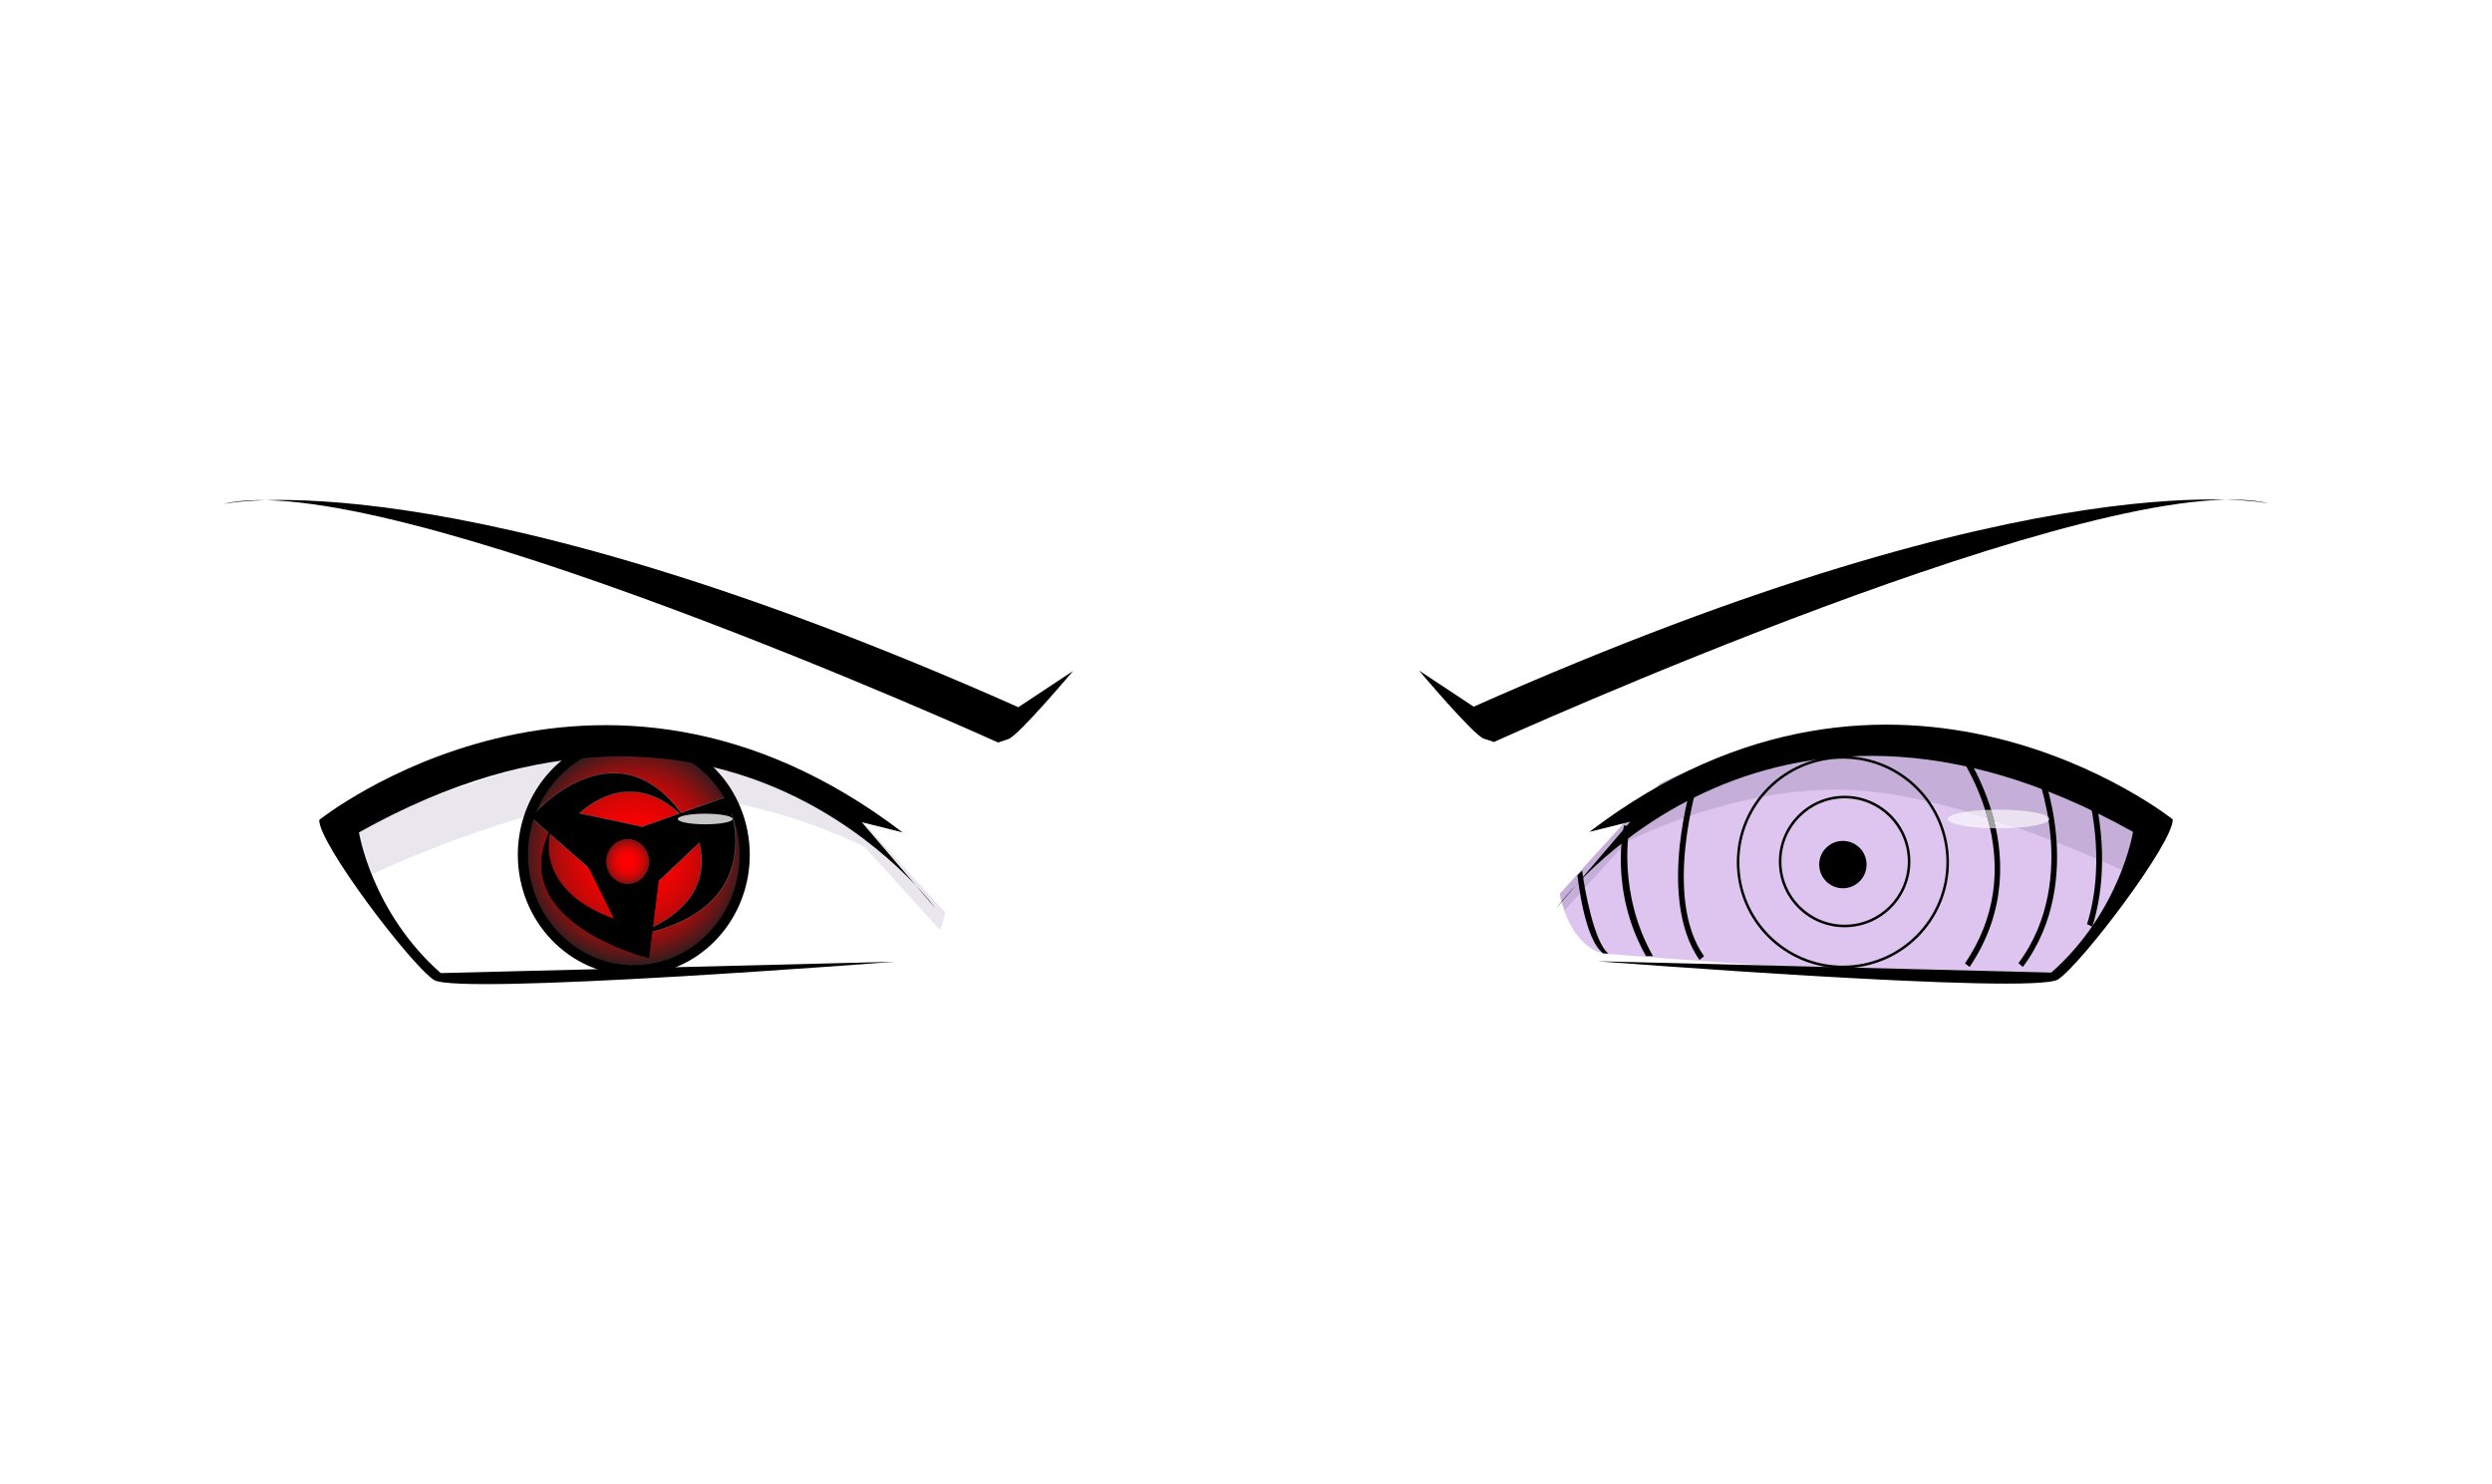 <?xml version="1.0" encoding="UTF-8"?>
<svg xmlns="http://www.w3.org/2000/svg" xmlns:xlink="http://www.w3.org/1999/xlink" width="4904" height="2920" viewBox="0 0 4904 2920">
<defs>
<clipPath id="clip-0">
<path clip-rule="nonzero" d="M 1029 1455 L 1466 1455 L 1466 1910 L 1029 1910 Z M 1029 1455 "/>
</clipPath>
<clipPath id="clip-1">
<path clip-rule="nonzero" d="M 1247.238 1909.73 C 1126.73 1909.73 1029.039 1808 1029.039 1682.5 C 1029.039 1557 1126.73 1455.27 1247.238 1455.27 C 1367.75 1455.27 1465.449 1557 1465.449 1682.5 C 1465.449 1808 1367.75 1909.73 1247.238 1909.73 M 1376.43 1658.68 C 1379.41 1671.422 1380.77 1683.328 1380.77 1694.469 C 1380.77 1723.93 1371.262 1747.988 1356.988 1767.559 C 1335.59 1796.91 1303.43 1816.109 1276.609 1827.961 C 1263.211 1833.891 1251.141 1837.98 1242.43 1840.578 C 1238.07 1841.891 1234.551 1842.82 1232.121 1843.43 C 1230.91 1843.73 1229.969 1843.949 1229.328 1844.102 C 1228.699 1844.238 1228.371 1844.309 1228.359 1844.309 L 1228.539 1845.301 C 1319.48 1831.891 1374.281 1802.109 1406.328 1766.781 C 1438.391 1731.441 1447.672 1690.602 1447.66 1655.23 C 1447.66 1606.691 1430.25 1568.398 1430.23 1568.359 L 1430.039 1567.941 L 1340.301 1599.879 C 1296.75 1541.398 1250.352 1521.551 1207.551 1521.551 C 1162.809 1521.559 1122.07 1543.191 1092.52 1564.801 C 1062.961 1586.41 1044.57 1608.012 1044.551 1608.031 L 1044.23 1608.41 L 1175.77 1723.301 L 1228.789 1664.621 L 1268.09 1760.73 L 1376.43 1658.68 M 1262.18 1627.68 L 1263 1626.77 L 1140.191 1600.578 C 1176.41 1569.148 1210.059 1558.328 1239.301 1558.32 C 1271.949 1558.32 1299.121 1571.84 1318.141 1585.371 C 1325.891 1590.891 1332.289 1596.398 1337.141 1601 L 1262.18 1627.68 "/>
</clipPath>
<clipPath id="clip-2">
<path clip-rule="nonzero" d="M 1247.238 1909.73 C 1126.73 1909.73 1029.039 1808 1029.039 1682.5 C 1029.039 1557 1126.73 1455.27 1247.238 1455.27 C 1367.75 1455.27 1465.449 1557 1465.449 1682.5 C 1465.449 1808 1367.75 1909.73 1247.238 1909.73 M 1376.43 1658.68 C 1379.41 1671.422 1380.77 1683.328 1380.77 1694.469 C 1380.77 1723.93 1371.262 1747.988 1356.988 1767.559 C 1335.59 1796.91 1303.43 1816.109 1276.609 1827.961 C 1263.211 1833.891 1251.141 1837.98 1242.43 1840.578 C 1238.07 1841.891 1234.551 1842.82 1232.121 1843.43 C 1230.91 1843.73 1229.969 1843.949 1229.328 1844.102 C 1228.699 1844.238 1228.371 1844.309 1228.359 1844.309 L 1228.539 1845.301 C 1319.48 1831.891 1374.281 1802.109 1406.328 1766.781 C 1438.391 1731.441 1447.672 1690.602 1447.66 1655.23 C 1447.66 1606.691 1430.25 1568.398 1430.23 1568.359 L 1430.039 1567.941 L 1340.301 1599.879 C 1296.75 1541.398 1250.352 1521.551 1207.551 1521.551 C 1162.809 1521.559 1122.07 1543.191 1092.52 1564.801 C 1062.961 1586.41 1044.57 1608.012 1044.551 1608.031 L 1044.23 1608.41 L 1175.77 1723.301 L 1228.789 1664.621 L 1268.09 1760.73 L 1376.43 1658.68 M 1262.18 1627.68 L 1263 1626.77 L 1140.191 1600.578 C 1176.41 1569.148 1210.059 1558.328 1239.301 1558.32 C 1271.949 1558.32 1299.121 1571.84 1318.141 1585.371 C 1325.891 1590.891 1332.289 1596.398 1337.141 1601 L 1262.18 1627.68 "/>
</clipPath>
<radialGradient id="radial-pattern-0" gradientUnits="userSpaceOnUse" cx="0" cy="0" fx="0" fy="0" r="222.765" gradientTransform="matrix(1, 0, 0, 1, 1247.24, 1682.5)">
<stop offset="0" stop-color="rgb(99.959%, 0.005%, 0.005%)" stop-opacity="1"/>
<stop offset="0.062" stop-color="rgb(99.747%, 0.035%, 0.035%)" stop-opacity="1"/>
<stop offset="0.121" stop-color="rgb(99.434%, 0.079%, 0.081%)" stop-opacity="1"/>
<stop offset="0.148" stop-color="rgb(99.135%, 0.121%, 0.125%)" stop-opacity="1"/>
<stop offset="0.172" stop-color="rgb(98.784%, 0.171%, 0.175%)" stop-opacity="1"/>
<stop offset="0.195" stop-color="rgb(98.479%, 0.214%, 0.22%)" stop-opacity="1"/>
<stop offset="0.207" stop-color="rgb(98.245%, 0.246%, 0.253%)" stop-opacity="1"/>
<stop offset="0.219" stop-color="rgb(97.992%, 0.282%, 0.29%)" stop-opacity="1"/>
<stop offset="0.23" stop-color="rgb(97.717%, 0.32%, 0.331%)" stop-opacity="1"/>
<stop offset="0.242" stop-color="rgb(97.421%, 0.362%, 0.374%)" stop-opacity="1"/>
<stop offset="0.254" stop-color="rgb(97.16%, 0.4%, 0.412%)" stop-opacity="1"/>
<stop offset="0.262" stop-color="rgb(96.939%, 0.43%, 0.444%)" stop-opacity="1"/>
<stop offset="0.27" stop-color="rgb(96.707%, 0.462%, 0.478%)" stop-opacity="1"/>
<stop offset="0.277" stop-color="rgb(96.466%, 0.496%, 0.513%)" stop-opacity="1"/>
<stop offset="0.285" stop-color="rgb(96.213%, 0.533%, 0.549%)" stop-opacity="1"/>
<stop offset="0.293" stop-color="rgb(95.95%, 0.569%, 0.587%)" stop-opacity="1"/>
<stop offset="0.301" stop-color="rgb(95.676%, 0.609%, 0.627%)" stop-opacity="1"/>
<stop offset="0.309" stop-color="rgb(95.392%, 0.648%, 0.67%)" stop-opacity="1"/>
<stop offset="0.316" stop-color="rgb(95.096%, 0.69%, 0.713%)" stop-opacity="1"/>
<stop offset="0.324" stop-color="rgb(94.789%, 0.732%, 0.757%)" stop-opacity="1"/>
<stop offset="0.332" stop-color="rgb(94.472%, 0.778%, 0.803%)" stop-opacity="1"/>
<stop offset="0.34" stop-color="rgb(94.142%, 0.824%, 0.851%)" stop-opacity="1"/>
<stop offset="0.348" stop-color="rgb(93.8%, 0.873%, 0.9%)" stop-opacity="1"/>
<stop offset="0.355" stop-color="rgb(93.448%, 0.922%, 0.952%)" stop-opacity="1"/>
<stop offset="0.363" stop-color="rgb(93.083%, 0.974%, 1.004%)" stop-opacity="1"/>
<stop offset="0.371" stop-color="rgb(92.706%, 1.027%, 1.059%)" stop-opacity="1"/>
<stop offset="0.379" stop-color="rgb(92.416%, 1.068%, 1.102%)" stop-opacity="1"/>
<stop offset="0.383" stop-color="rgb(92.22%, 1.096%, 1.131%)" stop-opacity="1"/>
<stop offset="0.387" stop-color="rgb(92.02%, 1.123%, 1.16%)" stop-opacity="1"/>
<stop offset="0.391" stop-color="rgb(91.815%, 1.152%, 1.189%)" stop-opacity="1"/>
<stop offset="0.395" stop-color="rgb(91.609%, 1.181%, 1.219%)" stop-opacity="1"/>
<stop offset="0.398" stop-color="rgb(91.399%, 1.21%, 1.25%)" stop-opacity="1"/>
<stop offset="0.402" stop-color="rgb(91.187%, 1.241%, 1.28%)" stop-opacity="1"/>
<stop offset="0.406" stop-color="rgb(90.97%, 1.271%, 1.312%)" stop-opacity="1"/>
<stop offset="0.41" stop-color="rgb(90.75%, 1.302%, 1.344%)" stop-opacity="1"/>
<stop offset="0.414" stop-color="rgb(90.529%, 1.334%, 1.376%)" stop-opacity="1"/>
<stop offset="0.418" stop-color="rgb(90.303%, 1.364%, 1.41%)" stop-opacity="1"/>
<stop offset="0.422" stop-color="rgb(90.074%, 1.398%, 1.443%)" stop-opacity="1"/>
<stop offset="0.426" stop-color="rgb(89.842%, 1.43%, 1.477%)" stop-opacity="1"/>
<stop offset="0.43" stop-color="rgb(89.606%, 1.463%, 1.511%)" stop-opacity="1"/>
<stop offset="0.434" stop-color="rgb(89.368%, 1.497%, 1.544%)" stop-opacity="1"/>
<stop offset="0.438" stop-color="rgb(89.127%, 1.53%, 1.581%)" stop-opacity="1"/>
<stop offset="0.441" stop-color="rgb(88.881%, 1.566%, 1.616%)" stop-opacity="1"/>
<stop offset="0.445" stop-color="rgb(88.634%, 1.601%, 1.653%)" stop-opacity="1"/>
<stop offset="0.449" stop-color="rgb(88.382%, 1.636%, 1.689%)" stop-opacity="1"/>
<stop offset="0.453" stop-color="rgb(88.126%, 1.672%, 1.726%)" stop-opacity="1"/>
<stop offset="0.457" stop-color="rgb(87.868%, 1.709%, 1.764%)" stop-opacity="1"/>
<stop offset="0.461" stop-color="rgb(87.605%, 1.746%, 1.801%)" stop-opacity="1"/>
<stop offset="0.465" stop-color="rgb(87.34%, 1.782%, 1.84%)" stop-opacity="1"/>
<stop offset="0.469" stop-color="rgb(87.071%, 1.82%, 1.88%)" stop-opacity="1"/>
<stop offset="0.473" stop-color="rgb(86.8%, 1.859%, 1.92%)" stop-opacity="1"/>
<stop offset="0.477" stop-color="rgb(86.525%, 1.898%, 1.959%)" stop-opacity="1"/>
<stop offset="0.48" stop-color="rgb(86.246%, 1.936%, 1.999%)" stop-opacity="1"/>
<stop offset="0.484" stop-color="rgb(85.963%, 1.976%, 2.04%)" stop-opacity="1"/>
<stop offset="0.488" stop-color="rgb(85.678%, 2.017%, 2.081%)" stop-opacity="1"/>
<stop offset="0.492" stop-color="rgb(85.388%, 2.057%, 2.124%)" stop-opacity="1"/>
<stop offset="0.496" stop-color="rgb(85.095%, 2.098%, 2.167%)" stop-opacity="1"/>
<stop offset="0.5" stop-color="rgb(84.799%, 2.141%, 2.209%)" stop-opacity="1"/>
<stop offset="0.504" stop-color="rgb(84.5%, 2.184%, 2.254%)" stop-opacity="1"/>
<stop offset="0.508" stop-color="rgb(84.196%, 2.226%, 2.296%)" stop-opacity="1"/>
<stop offset="0.512" stop-color="rgb(83.89%, 2.269%, 2.342%)" stop-opacity="1"/>
<stop offset="0.516" stop-color="rgb(83.58%, 2.312%, 2.388%)" stop-opacity="1"/>
<stop offset="0.52" stop-color="rgb(83.266%, 2.356%, 2.434%)" stop-opacity="1"/>
<stop offset="0.523" stop-color="rgb(82.948%, 2.402%, 2.48%)" stop-opacity="1"/>
<stop offset="0.527" stop-color="rgb(82.628%, 2.448%, 2.525%)" stop-opacity="1"/>
<stop offset="0.531" stop-color="rgb(82.303%, 2.493%, 2.573%)" stop-opacity="1"/>
<stop offset="0.535" stop-color="rgb(81.973%, 2.539%, 2.62%)" stop-opacity="1"/>
<stop offset="0.539" stop-color="rgb(81.642%, 2.585%, 2.669%)" stop-opacity="1"/>
<stop offset="0.543" stop-color="rgb(81.306%, 2.632%, 2.718%)" stop-opacity="1"/>
<stop offset="0.547" stop-color="rgb(80.966%, 2.681%, 2.766%)" stop-opacity="1"/>
<stop offset="0.551" stop-color="rgb(80.624%, 2.73%, 2.817%)" stop-opacity="1"/>
<stop offset="0.555" stop-color="rgb(80.276%, 2.779%, 2.867%)" stop-opacity="1"/>
<stop offset="0.559" stop-color="rgb(79.926%, 2.827%, 2.919%)" stop-opacity="1"/>
<stop offset="0.562" stop-color="rgb(79.572%, 2.876%, 2.971%)" stop-opacity="1"/>
<stop offset="0.566" stop-color="rgb(79.214%, 2.928%, 3.023%)" stop-opacity="1"/>
<stop offset="0.57" stop-color="rgb(78.853%, 2.979%, 3.075%)" stop-opacity="1"/>
<stop offset="0.574" stop-color="rgb(78.487%, 3.03%, 3.128%)" stop-opacity="1"/>
<stop offset="0.578" stop-color="rgb(78.117%, 3.082%, 3.181%)" stop-opacity="1"/>
<stop offset="0.582" stop-color="rgb(77.745%, 3.134%, 3.236%)" stop-opacity="1"/>
<stop offset="0.586" stop-color="rgb(77.368%, 3.188%, 3.291%)" stop-opacity="1"/>
<stop offset="0.59" stop-color="rgb(76.987%, 3.241%, 3.346%)" stop-opacity="1"/>
<stop offset="0.594" stop-color="rgb(76.602%, 3.296%, 3.401%)" stop-opacity="1"/>
<stop offset="0.598" stop-color="rgb(76.215%, 3.351%, 3.458%)" stop-opacity="1"/>
<stop offset="0.602" stop-color="rgb(75.821%, 3.406%, 3.516%)" stop-opacity="1"/>
<stop offset="0.605" stop-color="rgb(75.426%, 3.461%, 3.574%)" stop-opacity="1"/>
<stop offset="0.609" stop-color="rgb(75.026%, 3.517%, 3.632%)" stop-opacity="1"/>
<stop offset="0.613" stop-color="rgb(74.622%, 3.575%, 3.69%)" stop-opacity="1"/>
<stop offset="0.617" stop-color="rgb(74.214%, 3.633%, 3.749%)" stop-opacity="1"/>
<stop offset="0.621" stop-color="rgb(73.802%, 3.691%, 3.809%)" stop-opacity="1"/>
<stop offset="0.625" stop-color="rgb(73.386%, 3.749%, 3.87%)" stop-opacity="1"/>
<stop offset="0.629" stop-color="rgb(72.966%, 3.807%, 3.931%)" stop-opacity="1"/>
<stop offset="0.633" stop-color="rgb(72.542%, 3.868%, 3.992%)" stop-opacity="1"/>
<stop offset="0.637" stop-color="rgb(72.115%, 3.928%, 4.054%)" stop-opacity="1"/>
<stop offset="0.641" stop-color="rgb(71.684%, 3.989%, 4.117%)" stop-opacity="1"/>
<stop offset="0.645" stop-color="rgb(71.248%, 4.05%, 4.181%)" stop-opacity="1"/>
<stop offset="0.648" stop-color="rgb(70.808%, 4.112%, 4.245%)" stop-opacity="1"/>
<stop offset="0.652" stop-color="rgb(70.364%, 4.175%, 4.309%)" stop-opacity="1"/>
<stop offset="0.656" stop-color="rgb(69.917%, 4.237%, 4.375%)" stop-opacity="1"/>
<stop offset="0.66" stop-color="rgb(69.466%, 4.301%, 4.44%)" stop-opacity="1"/>
<stop offset="0.664" stop-color="rgb(69.009%, 4.366%, 4.506%)" stop-opacity="1"/>
<stop offset="0.668" stop-color="rgb(68.549%, 4.43%, 4.573%)" stop-opacity="1"/>
<stop offset="0.672" stop-color="rgb(68.085%, 4.495%, 4.64%)" stop-opacity="1"/>
<stop offset="0.676" stop-color="rgb(67.618%, 4.562%, 4.709%)" stop-opacity="1"/>
<stop offset="0.68" stop-color="rgb(67.145%, 4.628%, 4.778%)" stop-opacity="1"/>
<stop offset="0.684" stop-color="rgb(66.669%, 4.695%, 4.848%)" stop-opacity="1"/>
<stop offset="0.688" stop-color="rgb(66.188%, 4.764%, 4.918%)" stop-opacity="1"/>
<stop offset="0.691" stop-color="rgb(65.703%, 4.831%, 4.988%)" stop-opacity="1"/>
<stop offset="0.695" stop-color="rgb(65.215%, 4.9%, 5.058%)" stop-opacity="1"/>
<stop offset="0.699" stop-color="rgb(64.722%, 4.97%, 5.13%)" stop-opacity="1"/>
<stop offset="0.703" stop-color="rgb(64.224%, 5.04%, 5.202%)" stop-opacity="1"/>
<stop offset="0.707" stop-color="rgb(63.724%, 5.11%, 5.275%)" stop-opacity="1"/>
<stop offset="0.711" stop-color="rgb(63.217%, 5.182%, 5.348%)" stop-opacity="1"/>
<stop offset="0.715" stop-color="rgb(62.708%, 5.254%, 5.423%)" stop-opacity="1"/>
<stop offset="0.719" stop-color="rgb(62.193%, 5.327%, 5.498%)" stop-opacity="1"/>
<stop offset="0.723" stop-color="rgb(61.675%, 5.4%, 5.574%)" stop-opacity="1"/>
<stop offset="0.727" stop-color="rgb(61.153%, 5.473%, 5.65%)" stop-opacity="1"/>
<stop offset="0.73" stop-color="rgb(60.626%, 5.547%, 5.727%)" stop-opacity="1"/>
<stop offset="0.734" stop-color="rgb(60.095%, 5.621%, 5.803%)" stop-opacity="1"/>
<stop offset="0.738" stop-color="rgb(59.56%, 5.698%, 5.881%)" stop-opacity="1"/>
<stop offset="0.742" stop-color="rgb(59.019%, 5.774%, 5.96%)" stop-opacity="1"/>
<stop offset="0.746" stop-color="rgb(58.476%, 5.85%, 6.039%)" stop-opacity="1"/>
<stop offset="0.75" stop-color="rgb(57.927%, 5.927%, 6.119%)" stop-opacity="1"/>
<stop offset="0.754" stop-color="rgb(57.375%, 6.004%, 6.198%)" stop-opacity="1"/>
<stop offset="0.758" stop-color="rgb(56.818%, 6.084%, 6.279%)" stop-opacity="1"/>
<stop offset="0.762" stop-color="rgb(56.256%, 6.163%, 6.361%)" stop-opacity="1"/>
<stop offset="0.766" stop-color="rgb(55.69%, 6.242%, 6.444%)" stop-opacity="1"/>
<stop offset="0.77" stop-color="rgb(55.119%, 6.323%, 6.526%)" stop-opacity="1"/>
<stop offset="0.773" stop-color="rgb(54.546%, 6.404%, 6.61%)" stop-opacity="1"/>
<stop offset="0.777" stop-color="rgb(53.966%, 6.485%, 6.694%)" stop-opacity="1"/>
<stop offset="0.781" stop-color="rgb(53.383%, 6.567%, 6.779%)" stop-opacity="1"/>
<stop offset="0.785" stop-color="rgb(52.794%, 6.65%, 6.865%)" stop-opacity="1"/>
<stop offset="0.789" stop-color="rgb(52.202%, 6.734%, 6.95%)" stop-opacity="1"/>
<stop offset="0.793" stop-color="rgb(51.605%, 6.818%, 7.037%)" stop-opacity="1"/>
<stop offset="0.797" stop-color="rgb(51.004%, 6.903%, 7.126%)" stop-opacity="1"/>
<stop offset="0.801" stop-color="rgb(50.398%, 6.989%, 7.214%)" stop-opacity="1"/>
<stop offset="0.805" stop-color="rgb(49.788%, 7.074%, 7.303%)" stop-opacity="1"/>
<stop offset="0.809" stop-color="rgb(49.173%, 7.161%, 7.391%)" stop-opacity="1"/>
<stop offset="0.812" stop-color="rgb(48.553%, 7.248%, 7.481%)" stop-opacity="1"/>
<stop offset="0.816" stop-color="rgb(47.929%, 7.336%, 7.573%)" stop-opacity="1"/>
<stop offset="0.82" stop-color="rgb(47.301%, 7.425%, 7.664%)" stop-opacity="1"/>
<stop offset="0.824" stop-color="rgb(46.669%, 7.513%, 7.756%)" stop-opacity="1"/>
<stop offset="0.828" stop-color="rgb(46.031%, 7.603%, 7.848%)" stop-opacity="1"/>
<stop offset="0.832" stop-color="rgb(45.389%, 7.693%, 7.942%)" stop-opacity="1"/>
<stop offset="0.836" stop-color="rgb(44.742%, 7.785%, 8.037%)" stop-opacity="1"/>
<stop offset="0.84" stop-color="rgb(44.092%, 7.877%, 8.131%)" stop-opacity="1"/>
<stop offset="0.844" stop-color="rgb(43.436%, 7.97%, 8.226%)" stop-opacity="1"/>
<stop offset="0.848" stop-color="rgb(42.775%, 8.063%, 8.322%)" stop-opacity="1"/>
<stop offset="0.852" stop-color="rgb(42.11%, 8.156%, 8.42%)" stop-opacity="1"/>
<stop offset="0.855" stop-color="rgb(41.44%, 8.25%, 8.517%)" stop-opacity="1"/>
<stop offset="0.859" stop-color="rgb(40.765%, 8.345%, 8.615%)" stop-opacity="1"/>
<stop offset="0.863" stop-color="rgb(40.086%, 8.441%, 8.713%)" stop-opacity="1"/>
<stop offset="0.867" stop-color="rgb(39.403%, 8.537%, 8.813%)" stop-opacity="1"/>
<stop offset="0.871" stop-color="rgb(38.715%, 8.635%, 8.913%)" stop-opacity="1"/>
<stop offset="0.875" stop-color="rgb(38.022%, 8.733%, 9.013%)" stop-opacity="1"/>
<stop offset="0.879" stop-color="rgb(37.323%, 8.83%, 9.116%)" stop-opacity="1"/>
<stop offset="0.883" stop-color="rgb(36.621%, 8.929%, 9.218%)" stop-opacity="1"/>
<stop offset="0.887" stop-color="rgb(35.913%, 9.029%, 9.32%)" stop-opacity="1"/>
<stop offset="0.891" stop-color="rgb(35.202%, 9.129%, 9.424%)" stop-opacity="1"/>
<stop offset="0.895" stop-color="rgb(34.485%, 9.23%, 9.528%)" stop-opacity="1"/>
<stop offset="0.898" stop-color="rgb(33.763%, 9.332%, 9.633%)" stop-opacity="1"/>
<stop offset="0.902" stop-color="rgb(33.037%, 9.435%, 9.738%)" stop-opacity="1"/>
<stop offset="0.906" stop-color="rgb(32.306%, 9.538%, 9.845%)" stop-opacity="1"/>
<stop offset="0.91" stop-color="rgb(31.57%, 9.642%, 9.952%)" stop-opacity="1"/>
<stop offset="0.914" stop-color="rgb(30.829%, 9.746%, 10.06%)" stop-opacity="1"/>
<stop offset="0.918" stop-color="rgb(30.084%, 9.85%, 10.168%)" stop-opacity="1"/>
<stop offset="0.922" stop-color="rgb(29.333%, 9.956%, 10.278%)" stop-opacity="1"/>
<stop offset="0.926" stop-color="rgb(28.578%, 10.063%, 10.388%)" stop-opacity="1"/>
<stop offset="0.93" stop-color="rgb(27.818%, 10.17%, 10.498%)" stop-opacity="1"/>
<stop offset="0.934" stop-color="rgb(27.054%, 10.277%, 10.609%)" stop-opacity="1"/>
<stop offset="0.938" stop-color="rgb(26.285%, 10.385%, 10.721%)" stop-opacity="1"/>
<stop offset="0.941" stop-color="rgb(25.51%, 10.495%, 10.834%)" stop-opacity="1"/>
<stop offset="0.945" stop-color="rgb(24.73%, 10.605%, 10.947%)" stop-opacity="1"/>
<stop offset="0.949" stop-color="rgb(23.946%, 10.715%, 11.061%)" stop-opacity="1"/>
<stop offset="0.953" stop-color="rgb(23.157%, 10.826%, 11.176%)" stop-opacity="1"/>
<stop offset="0.957" stop-color="rgb(22.363%, 10.939%, 11.292%)" stop-opacity="1"/>
<stop offset="0.961" stop-color="rgb(21.564%, 11.052%, 11.407%)" stop-opacity="1"/>
<stop offset="0.965" stop-color="rgb(20.76%, 11.165%, 11.525%)" stop-opacity="1"/>
<stop offset="0.969" stop-color="rgb(19.951%, 11.278%, 11.642%)" stop-opacity="1"/>
<stop offset="0.973" stop-color="rgb(19.136%, 11.394%, 11.761%)" stop-opacity="1"/>
<stop offset="0.977" stop-color="rgb(18.317%, 11.508%, 11.88%)" stop-opacity="1"/>
<stop offset="0.98" stop-color="rgb(17.493%, 11.624%, 12%)" stop-opacity="1"/>
<stop offset="0.984" stop-color="rgb(16.664%, 11.742%, 12.12%)" stop-opacity="1"/>
<stop offset="0.988" stop-color="rgb(15.831%, 11.859%, 12.242%)" stop-opacity="1"/>
<stop offset="0.992" stop-color="rgb(14.992%, 11.977%, 12.364%)" stop-opacity="1"/>
<stop offset="0.996" stop-color="rgb(14.148%, 12.096%, 12.486%)" stop-opacity="1"/>
<stop offset="1" stop-color="rgb(13.725%, 12.157%, 12.549%)" stop-opacity="1"/>
</radialGradient>
<clipPath id="clip-3">
<path clip-rule="nonzero" d="M 1182 1641 L 1288 1641 L 1288 1750 L 1182 1750 Z M 1182 1641 "/>
</clipPath>
<clipPath id="clip-4">
<path clip-rule="nonzero" d="M 1287.602 1695.641 C 1287.602 1725.641 1264.172 1749.949 1235.281 1749.949 C 1206.379 1749.949 1182.961 1725.641 1182.961 1695.641 C 1182.961 1665.648 1206.379 1641.328 1235.281 1641.328 C 1264.172 1641.328 1287.602 1665.648 1287.602 1695.641 Z M 1287.602 1695.641 "/>
</clipPath>
<clipPath id="clip-5">
<path clip-rule="nonzero" d="M 1287.602 1695.641 C 1287.602 1725.641 1264.172 1749.949 1235.281 1749.949 C 1206.379 1749.949 1182.961 1725.641 1182.961 1695.641 C 1182.961 1665.648 1206.379 1641.328 1235.281 1641.328 C 1264.172 1641.328 1287.602 1665.648 1287.602 1695.641 "/>
</clipPath>
<radialGradient id="radial-pattern-1" gradientUnits="userSpaceOnUse" cx="0" cy="0" fx="0" fy="0" r="53.324" gradientTransform="matrix(1, 0, 0, 1, 1235.28, 1695.64)">
<stop offset="0" stop-color="rgb(99.959%, 0.005%, 0.005%)" stop-opacity="1"/>
<stop offset="0.062" stop-color="rgb(99.747%, 0.035%, 0.035%)" stop-opacity="1"/>
<stop offset="0.121" stop-color="rgb(99.434%, 0.079%, 0.081%)" stop-opacity="1"/>
<stop offset="0.148" stop-color="rgb(99.135%, 0.121%, 0.125%)" stop-opacity="1"/>
<stop offset="0.172" stop-color="rgb(98.784%, 0.171%, 0.175%)" stop-opacity="1"/>
<stop offset="0.195" stop-color="rgb(98.479%, 0.214%, 0.22%)" stop-opacity="1"/>
<stop offset="0.207" stop-color="rgb(98.245%, 0.246%, 0.253%)" stop-opacity="1"/>
<stop offset="0.219" stop-color="rgb(97.992%, 0.282%, 0.29%)" stop-opacity="1"/>
<stop offset="0.23" stop-color="rgb(97.717%, 0.32%, 0.331%)" stop-opacity="1"/>
<stop offset="0.242" stop-color="rgb(97.421%, 0.362%, 0.374%)" stop-opacity="1"/>
<stop offset="0.254" stop-color="rgb(97.16%, 0.4%, 0.412%)" stop-opacity="1"/>
<stop offset="0.262" stop-color="rgb(96.939%, 0.43%, 0.444%)" stop-opacity="1"/>
<stop offset="0.27" stop-color="rgb(96.707%, 0.462%, 0.478%)" stop-opacity="1"/>
<stop offset="0.277" stop-color="rgb(96.466%, 0.496%, 0.513%)" stop-opacity="1"/>
<stop offset="0.285" stop-color="rgb(96.213%, 0.533%, 0.549%)" stop-opacity="1"/>
<stop offset="0.293" stop-color="rgb(95.95%, 0.569%, 0.587%)" stop-opacity="1"/>
<stop offset="0.301" stop-color="rgb(95.676%, 0.609%, 0.627%)" stop-opacity="1"/>
<stop offset="0.309" stop-color="rgb(95.392%, 0.648%, 0.67%)" stop-opacity="1"/>
<stop offset="0.316" stop-color="rgb(95.096%, 0.69%, 0.713%)" stop-opacity="1"/>
<stop offset="0.324" stop-color="rgb(94.789%, 0.732%, 0.757%)" stop-opacity="1"/>
<stop offset="0.332" stop-color="rgb(94.472%, 0.778%, 0.803%)" stop-opacity="1"/>
<stop offset="0.34" stop-color="rgb(94.142%, 0.824%, 0.851%)" stop-opacity="1"/>
<stop offset="0.348" stop-color="rgb(93.8%, 0.873%, 0.9%)" stop-opacity="1"/>
<stop offset="0.355" stop-color="rgb(93.448%, 0.922%, 0.952%)" stop-opacity="1"/>
<stop offset="0.363" stop-color="rgb(93.083%, 0.974%, 1.004%)" stop-opacity="1"/>
<stop offset="0.371" stop-color="rgb(92.706%, 1.027%, 1.059%)" stop-opacity="1"/>
<stop offset="0.379" stop-color="rgb(92.416%, 1.068%, 1.102%)" stop-opacity="1"/>
<stop offset="0.383" stop-color="rgb(92.22%, 1.096%, 1.131%)" stop-opacity="1"/>
<stop offset="0.387" stop-color="rgb(92.02%, 1.123%, 1.16%)" stop-opacity="1"/>
<stop offset="0.391" stop-color="rgb(91.815%, 1.152%, 1.189%)" stop-opacity="1"/>
<stop offset="0.395" stop-color="rgb(91.609%, 1.181%, 1.219%)" stop-opacity="1"/>
<stop offset="0.398" stop-color="rgb(91.399%, 1.21%, 1.25%)" stop-opacity="1"/>
<stop offset="0.402" stop-color="rgb(91.187%, 1.241%, 1.28%)" stop-opacity="1"/>
<stop offset="0.406" stop-color="rgb(90.97%, 1.271%, 1.312%)" stop-opacity="1"/>
<stop offset="0.41" stop-color="rgb(90.75%, 1.302%, 1.344%)" stop-opacity="1"/>
<stop offset="0.414" stop-color="rgb(90.529%, 1.334%, 1.376%)" stop-opacity="1"/>
<stop offset="0.418" stop-color="rgb(90.303%, 1.364%, 1.41%)" stop-opacity="1"/>
<stop offset="0.422" stop-color="rgb(90.074%, 1.398%, 1.443%)" stop-opacity="1"/>
<stop offset="0.426" stop-color="rgb(89.842%, 1.43%, 1.477%)" stop-opacity="1"/>
<stop offset="0.43" stop-color="rgb(89.606%, 1.463%, 1.511%)" stop-opacity="1"/>
<stop offset="0.434" stop-color="rgb(89.368%, 1.497%, 1.544%)" stop-opacity="1"/>
<stop offset="0.438" stop-color="rgb(89.127%, 1.53%, 1.581%)" stop-opacity="1"/>
<stop offset="0.441" stop-color="rgb(88.881%, 1.566%, 1.616%)" stop-opacity="1"/>
<stop offset="0.445" stop-color="rgb(88.634%, 1.601%, 1.653%)" stop-opacity="1"/>
<stop offset="0.449" stop-color="rgb(88.382%, 1.636%, 1.689%)" stop-opacity="1"/>
<stop offset="0.453" stop-color="rgb(88.126%, 1.672%, 1.726%)" stop-opacity="1"/>
<stop offset="0.457" stop-color="rgb(87.868%, 1.709%, 1.764%)" stop-opacity="1"/>
<stop offset="0.461" stop-color="rgb(87.605%, 1.746%, 1.801%)" stop-opacity="1"/>
<stop offset="0.465" stop-color="rgb(87.34%, 1.782%, 1.84%)" stop-opacity="1"/>
<stop offset="0.469" stop-color="rgb(87.071%, 1.82%, 1.88%)" stop-opacity="1"/>
<stop offset="0.473" stop-color="rgb(86.8%, 1.859%, 1.92%)" stop-opacity="1"/>
<stop offset="0.477" stop-color="rgb(86.525%, 1.898%, 1.959%)" stop-opacity="1"/>
<stop offset="0.48" stop-color="rgb(86.246%, 1.936%, 1.999%)" stop-opacity="1"/>
<stop offset="0.484" stop-color="rgb(85.963%, 1.976%, 2.04%)" stop-opacity="1"/>
<stop offset="0.488" stop-color="rgb(85.678%, 2.017%, 2.081%)" stop-opacity="1"/>
<stop offset="0.492" stop-color="rgb(85.388%, 2.057%, 2.124%)" stop-opacity="1"/>
<stop offset="0.496" stop-color="rgb(85.095%, 2.098%, 2.167%)" stop-opacity="1"/>
<stop offset="0.5" stop-color="rgb(84.799%, 2.141%, 2.209%)" stop-opacity="1"/>
<stop offset="0.504" stop-color="rgb(84.5%, 2.184%, 2.254%)" stop-opacity="1"/>
<stop offset="0.508" stop-color="rgb(84.196%, 2.226%, 2.296%)" stop-opacity="1"/>
<stop offset="0.512" stop-color="rgb(83.89%, 2.269%, 2.342%)" stop-opacity="1"/>
<stop offset="0.516" stop-color="rgb(83.58%, 2.312%, 2.388%)" stop-opacity="1"/>
<stop offset="0.52" stop-color="rgb(83.266%, 2.356%, 2.434%)" stop-opacity="1"/>
<stop offset="0.523" stop-color="rgb(82.948%, 2.402%, 2.48%)" stop-opacity="1"/>
<stop offset="0.527" stop-color="rgb(82.628%, 2.448%, 2.525%)" stop-opacity="1"/>
<stop offset="0.531" stop-color="rgb(82.303%, 2.493%, 2.573%)" stop-opacity="1"/>
<stop offset="0.535" stop-color="rgb(81.973%, 2.539%, 2.62%)" stop-opacity="1"/>
<stop offset="0.539" stop-color="rgb(81.642%, 2.585%, 2.669%)" stop-opacity="1"/>
<stop offset="0.543" stop-color="rgb(81.306%, 2.632%, 2.718%)" stop-opacity="1"/>
<stop offset="0.547" stop-color="rgb(80.966%, 2.681%, 2.766%)" stop-opacity="1"/>
<stop offset="0.551" stop-color="rgb(80.624%, 2.73%, 2.817%)" stop-opacity="1"/>
<stop offset="0.555" stop-color="rgb(80.276%, 2.779%, 2.867%)" stop-opacity="1"/>
<stop offset="0.559" stop-color="rgb(79.926%, 2.827%, 2.919%)" stop-opacity="1"/>
<stop offset="0.562" stop-color="rgb(79.572%, 2.876%, 2.971%)" stop-opacity="1"/>
<stop offset="0.566" stop-color="rgb(79.214%, 2.928%, 3.023%)" stop-opacity="1"/>
<stop offset="0.57" stop-color="rgb(78.853%, 2.979%, 3.075%)" stop-opacity="1"/>
<stop offset="0.574" stop-color="rgb(78.487%, 3.03%, 3.128%)" stop-opacity="1"/>
<stop offset="0.578" stop-color="rgb(78.117%, 3.082%, 3.181%)" stop-opacity="1"/>
<stop offset="0.582" stop-color="rgb(77.745%, 3.134%, 3.236%)" stop-opacity="1"/>
<stop offset="0.586" stop-color="rgb(77.368%, 3.188%, 3.291%)" stop-opacity="1"/>
<stop offset="0.59" stop-color="rgb(76.987%, 3.241%, 3.346%)" stop-opacity="1"/>
<stop offset="0.594" stop-color="rgb(76.602%, 3.296%, 3.401%)" stop-opacity="1"/>
<stop offset="0.598" stop-color="rgb(76.215%, 3.351%, 3.458%)" stop-opacity="1"/>
<stop offset="0.602" stop-color="rgb(75.821%, 3.406%, 3.516%)" stop-opacity="1"/>
<stop offset="0.605" stop-color="rgb(75.426%, 3.461%, 3.574%)" stop-opacity="1"/>
<stop offset="0.609" stop-color="rgb(75.026%, 3.517%, 3.632%)" stop-opacity="1"/>
<stop offset="0.613" stop-color="rgb(74.622%, 3.575%, 3.69%)" stop-opacity="1"/>
<stop offset="0.617" stop-color="rgb(74.214%, 3.633%, 3.749%)" stop-opacity="1"/>
<stop offset="0.621" stop-color="rgb(73.802%, 3.691%, 3.809%)" stop-opacity="1"/>
<stop offset="0.625" stop-color="rgb(73.386%, 3.749%, 3.87%)" stop-opacity="1"/>
<stop offset="0.629" stop-color="rgb(72.966%, 3.807%, 3.931%)" stop-opacity="1"/>
<stop offset="0.633" stop-color="rgb(72.542%, 3.868%, 3.992%)" stop-opacity="1"/>
<stop offset="0.637" stop-color="rgb(72.115%, 3.928%, 4.054%)" stop-opacity="1"/>
<stop offset="0.641" stop-color="rgb(71.684%, 3.989%, 4.117%)" stop-opacity="1"/>
<stop offset="0.645" stop-color="rgb(71.248%, 4.05%, 4.181%)" stop-opacity="1"/>
<stop offset="0.648" stop-color="rgb(70.808%, 4.112%, 4.245%)" stop-opacity="1"/>
<stop offset="0.652" stop-color="rgb(70.364%, 4.175%, 4.309%)" stop-opacity="1"/>
<stop offset="0.656" stop-color="rgb(69.917%, 4.237%, 4.375%)" stop-opacity="1"/>
<stop offset="0.66" stop-color="rgb(69.466%, 4.301%, 4.44%)" stop-opacity="1"/>
<stop offset="0.664" stop-color="rgb(69.009%, 4.366%, 4.506%)" stop-opacity="1"/>
<stop offset="0.668" stop-color="rgb(68.549%, 4.43%, 4.573%)" stop-opacity="1"/>
<stop offset="0.672" stop-color="rgb(68.085%, 4.495%, 4.64%)" stop-opacity="1"/>
<stop offset="0.676" stop-color="rgb(67.618%, 4.562%, 4.709%)" stop-opacity="1"/>
<stop offset="0.68" stop-color="rgb(67.145%, 4.628%, 4.778%)" stop-opacity="1"/>
<stop offset="0.684" stop-color="rgb(66.669%, 4.695%, 4.848%)" stop-opacity="1"/>
<stop offset="0.688" stop-color="rgb(66.188%, 4.764%, 4.918%)" stop-opacity="1"/>
<stop offset="0.691" stop-color="rgb(65.703%, 4.831%, 4.988%)" stop-opacity="1"/>
<stop offset="0.695" stop-color="rgb(65.215%, 4.9%, 5.058%)" stop-opacity="1"/>
<stop offset="0.699" stop-color="rgb(64.722%, 4.97%, 5.13%)" stop-opacity="1"/>
<stop offset="0.703" stop-color="rgb(64.224%, 5.04%, 5.202%)" stop-opacity="1"/>
<stop offset="0.707" stop-color="rgb(63.724%, 5.11%, 5.275%)" stop-opacity="1"/>
<stop offset="0.711" stop-color="rgb(63.217%, 5.182%, 5.348%)" stop-opacity="1"/>
<stop offset="0.715" stop-color="rgb(62.708%, 5.254%, 5.423%)" stop-opacity="1"/>
<stop offset="0.719" stop-color="rgb(62.193%, 5.327%, 5.498%)" stop-opacity="1"/>
<stop offset="0.723" stop-color="rgb(61.675%, 5.4%, 5.574%)" stop-opacity="1"/>
<stop offset="0.727" stop-color="rgb(61.153%, 5.473%, 5.65%)" stop-opacity="1"/>
<stop offset="0.73" stop-color="rgb(60.626%, 5.547%, 5.727%)" stop-opacity="1"/>
<stop offset="0.734" stop-color="rgb(60.095%, 5.621%, 5.803%)" stop-opacity="1"/>
<stop offset="0.738" stop-color="rgb(59.56%, 5.698%, 5.881%)" stop-opacity="1"/>
<stop offset="0.742" stop-color="rgb(59.019%, 5.774%, 5.96%)" stop-opacity="1"/>
<stop offset="0.746" stop-color="rgb(58.476%, 5.85%, 6.039%)" stop-opacity="1"/>
<stop offset="0.75" stop-color="rgb(57.927%, 5.927%, 6.119%)" stop-opacity="1"/>
<stop offset="0.754" stop-color="rgb(57.375%, 6.004%, 6.198%)" stop-opacity="1"/>
<stop offset="0.758" stop-color="rgb(56.818%, 6.084%, 6.279%)" stop-opacity="1"/>
<stop offset="0.762" stop-color="rgb(56.256%, 6.163%, 6.361%)" stop-opacity="1"/>
<stop offset="0.766" stop-color="rgb(55.69%, 6.242%, 6.444%)" stop-opacity="1"/>
<stop offset="0.77" stop-color="rgb(55.119%, 6.323%, 6.526%)" stop-opacity="1"/>
<stop offset="0.773" stop-color="rgb(54.546%, 6.404%, 6.61%)" stop-opacity="1"/>
<stop offset="0.777" stop-color="rgb(53.966%, 6.485%, 6.694%)" stop-opacity="1"/>
<stop offset="0.781" stop-color="rgb(53.383%, 6.567%, 6.779%)" stop-opacity="1"/>
<stop offset="0.785" stop-color="rgb(52.794%, 6.65%, 6.865%)" stop-opacity="1"/>
<stop offset="0.789" stop-color="rgb(52.202%, 6.734%, 6.95%)" stop-opacity="1"/>
<stop offset="0.793" stop-color="rgb(51.605%, 6.818%, 7.037%)" stop-opacity="1"/>
<stop offset="0.797" stop-color="rgb(51.004%, 6.903%, 7.126%)" stop-opacity="1"/>
<stop offset="0.801" stop-color="rgb(50.398%, 6.989%, 7.214%)" stop-opacity="1"/>
<stop offset="0.805" stop-color="rgb(49.788%, 7.074%, 7.303%)" stop-opacity="1"/>
<stop offset="0.809" stop-color="rgb(49.173%, 7.161%, 7.391%)" stop-opacity="1"/>
<stop offset="0.812" stop-color="rgb(48.553%, 7.248%, 7.481%)" stop-opacity="1"/>
<stop offset="0.816" stop-color="rgb(47.929%, 7.336%, 7.573%)" stop-opacity="1"/>
<stop offset="0.82" stop-color="rgb(47.301%, 7.425%, 7.664%)" stop-opacity="1"/>
<stop offset="0.824" stop-color="rgb(46.669%, 7.513%, 7.756%)" stop-opacity="1"/>
<stop offset="0.828" stop-color="rgb(46.031%, 7.603%, 7.848%)" stop-opacity="1"/>
<stop offset="0.832" stop-color="rgb(45.389%, 7.693%, 7.942%)" stop-opacity="1"/>
<stop offset="0.836" stop-color="rgb(44.742%, 7.785%, 8.037%)" stop-opacity="1"/>
<stop offset="0.84" stop-color="rgb(44.092%, 7.877%, 8.131%)" stop-opacity="1"/>
<stop offset="0.844" stop-color="rgb(43.436%, 7.97%, 8.226%)" stop-opacity="1"/>
<stop offset="0.848" stop-color="rgb(42.775%, 8.063%, 8.322%)" stop-opacity="1"/>
<stop offset="0.852" stop-color="rgb(42.11%, 8.156%, 8.42%)" stop-opacity="1"/>
<stop offset="0.855" stop-color="rgb(41.44%, 8.25%, 8.517%)" stop-opacity="1"/>
<stop offset="0.859" stop-color="rgb(40.765%, 8.345%, 8.615%)" stop-opacity="1"/>
<stop offset="0.863" stop-color="rgb(40.086%, 8.441%, 8.713%)" stop-opacity="1"/>
<stop offset="0.867" stop-color="rgb(39.403%, 8.537%, 8.813%)" stop-opacity="1"/>
<stop offset="0.871" stop-color="rgb(38.715%, 8.635%, 8.913%)" stop-opacity="1"/>
<stop offset="0.875" stop-color="rgb(38.022%, 8.733%, 9.013%)" stop-opacity="1"/>
<stop offset="0.879" stop-color="rgb(37.323%, 8.83%, 9.116%)" stop-opacity="1"/>
<stop offset="0.883" stop-color="rgb(36.621%, 8.929%, 9.218%)" stop-opacity="1"/>
<stop offset="0.887" stop-color="rgb(35.913%, 9.029%, 9.32%)" stop-opacity="1"/>
<stop offset="0.891" stop-color="rgb(35.202%, 9.129%, 9.424%)" stop-opacity="1"/>
<stop offset="0.895" stop-color="rgb(34.485%, 9.23%, 9.528%)" stop-opacity="1"/>
<stop offset="0.898" stop-color="rgb(33.763%, 9.332%, 9.633%)" stop-opacity="1"/>
<stop offset="0.902" stop-color="rgb(33.037%, 9.435%, 9.738%)" stop-opacity="1"/>
<stop offset="0.906" stop-color="rgb(32.306%, 9.538%, 9.845%)" stop-opacity="1"/>
<stop offset="0.91" stop-color="rgb(31.57%, 9.642%, 9.952%)" stop-opacity="1"/>
<stop offset="0.914" stop-color="rgb(30.829%, 9.746%, 10.06%)" stop-opacity="1"/>
<stop offset="0.918" stop-color="rgb(30.084%, 9.85%, 10.168%)" stop-opacity="1"/>
<stop offset="0.922" stop-color="rgb(29.333%, 9.956%, 10.278%)" stop-opacity="1"/>
<stop offset="0.926" stop-color="rgb(28.578%, 10.063%, 10.388%)" stop-opacity="1"/>
<stop offset="0.93" stop-color="rgb(27.818%, 10.17%, 10.498%)" stop-opacity="1"/>
<stop offset="0.934" stop-color="rgb(27.054%, 10.277%, 10.609%)" stop-opacity="1"/>
<stop offset="0.938" stop-color="rgb(26.285%, 10.385%, 10.721%)" stop-opacity="1"/>
<stop offset="0.941" stop-color="rgb(25.51%, 10.495%, 10.834%)" stop-opacity="1"/>
<stop offset="0.945" stop-color="rgb(24.73%, 10.605%, 10.947%)" stop-opacity="1"/>
<stop offset="0.949" stop-color="rgb(23.946%, 10.715%, 11.061%)" stop-opacity="1"/>
<stop offset="0.953" stop-color="rgb(23.157%, 10.826%, 11.176%)" stop-opacity="1"/>
<stop offset="0.957" stop-color="rgb(22.363%, 10.939%, 11.292%)" stop-opacity="1"/>
<stop offset="0.961" stop-color="rgb(21.564%, 11.052%, 11.407%)" stop-opacity="1"/>
<stop offset="0.965" stop-color="rgb(20.76%, 11.165%, 11.525%)" stop-opacity="1"/>
<stop offset="0.969" stop-color="rgb(19.951%, 11.278%, 11.642%)" stop-opacity="1"/>
<stop offset="0.973" stop-color="rgb(19.136%, 11.394%, 11.761%)" stop-opacity="1"/>
<stop offset="0.977" stop-color="rgb(18.317%, 11.508%, 11.88%)" stop-opacity="1"/>
<stop offset="0.98" stop-color="rgb(17.493%, 11.624%, 12%)" stop-opacity="1"/>
<stop offset="0.984" stop-color="rgb(16.664%, 11.742%, 12.12%)" stop-opacity="1"/>
<stop offset="0.988" stop-color="rgb(15.831%, 11.859%, 12.242%)" stop-opacity="1"/>
<stop offset="0.992" stop-color="rgb(14.992%, 11.977%, 12.364%)" stop-opacity="1"/>
<stop offset="0.996" stop-color="rgb(14.148%, 12.096%, 12.486%)" stop-opacity="1"/>
<stop offset="1" stop-color="rgb(13.725%, 12.157%, 12.549%)" stop-opacity="1"/>
</radialGradient>
</defs>
<rect x="-490.4" y="-292" width="5884.8" height="3504" fill="rgb(100%, 100%, 100%)" fill-opacity="1"/>
<path fill-rule="nonzero" fill="rgb(86.719%, 77.344%, 93.75%)" fill-opacity="1" d="M 3265.719 1546.48 C 3265.719 1546.48 3473.98 1437.211 3699.539 1444.391 C 3925.102 1451.57 4242.23 1603.441 4242.23 1603.441 C 4242.23 1603.441 4109.352 1878.129 4050.172 1911.629 C 3990.988 1945.129 3164.441 1877.512 3164.441 1877.512 C 3164.441 1877.512 3098.172 1880.551 3069.441 1762.648 L 3265.719 1546.48 "/>
<path fill-rule="nonzero" fill="rgb(77.344%, 68.555%, 84.764%)" fill-opacity="1" d="M 3201.441 1656.719 C 3201.441 1656.719 3409.691 1547.449 3635.262 1554.629 C 3860.82 1561.809 4177.949 1713.672 4177.949 1713.672 C 4177.949 1713.672 4158.781 1753.289 4131.77 1804.262 C 4186.922 1714.121 4242.23 1599.781 4242.23 1599.781 C 4242.23 1599.781 3925.102 1447.91 3699.539 1440.73 C 3473.98 1433.559 3265.719 1542.828 3265.719 1542.828 L 3069.441 1758.988 C 3072.359 1770.969 3075.672 1781.672 3079.25 1791.281 L 3201.441 1656.719 "/>
<path fill-rule="nonzero" fill="rgb(100%, 100%, 100%)" fill-opacity="1" d="M 1637.359 1546.48 C 1637.359 1546.48 1429.102 1437.211 1203.539 1444.391 C 977.977 1451.57 660.848 1603.441 660.848 1603.441 C 660.848 1603.441 793.73 1878.129 852.91 1911.629 C 912.094 1945.129 1738.641 1877.512 1738.641 1877.512 C 1738.641 1877.512 1804.91 1880.551 1833.641 1762.648 L 1637.359 1546.48 "/>
<path fill-rule="nonzero" fill="rgb(91.797%, 90.234%, 92.969%)" fill-opacity="1" d="M 1267.59 1564.98 C 1493.16 1557.801 1701.41 1667.078 1701.41 1667.078 L 1849.789 1830.488 C 1853.672 1820.371 1857.25 1808.969 1860.371 1796.148 L 1664.09 1579.98 C 1664.09 1579.98 1455.84 1470.711 1230.27 1477.891 C 1004.711 1485.07 687.582 1636.93 687.582 1636.93 C 687.582 1636.93 705.23 1673.41 730.516 1721.379 C 773.91 1701.172 1059.66 1571.602 1267.59 1564.98 "/>
<path fill-rule="nonzero" fill="rgb(0%, 0%, 0%)" fill-opacity="1" d="M 3154.988 1876.461 C 3117.57 1848.988 3104.988 1728.172 3104.301 1722.699 L 3113.449 1713.57 C 3117.98 1749.488 3137.461 1856.379 3165.32 1876.828 L 3154.988 1876.461 "/>
<path fill-rule="nonzero" fill="rgb(0%, 0%, 0%)" fill-opacity="1" d="M 3239.18 1881.852 C 3165.211 1750.84 3195.789 1625.531 3196.109 1624.281 L 3206.898 1627.27 C 3206.602 1628.48 3181.359 1755.211 3252.879 1881.852 L 3239.18 1881.852 "/>
<path fill-rule="nonzero" fill="rgb(0%, 0%, 0%)" fill-opacity="1" d="M 3344.469 1889.34 C 3299.512 1825.781 3298.43 1732.398 3305.449 1665.262 C 3312.988 1593.051 3331.27 1534.781 3331.449 1534.199 L 3342.02 1538.09 C 3341.301 1540.359 3271.289 1766.031 3353.352 1882.039 L 3344.469 1889.34 "/>
<path fill-rule="nonzero" fill="rgb(0%, 0%, 0%)" fill-opacity="1" d="M 3875.961 1903.141 L 3866.922 1896.148 C 3925.93 1809.012 3940.371 1711.012 3909.82 1604.871 C 3886.91 1525.309 3845.898 1470.801 3845.48 1470.262 L 3854.148 1462.738 C 3855.879 1465.012 3896.781 1519.301 3920.379 1600.969 C 3942.23 1676.629 3952.27 1790.469 3875.961 1903.141 "/>
<path fill-rule="nonzero" fill="rgb(0%, 0%, 0%)" fill-opacity="1" d="M 3980.82 1903.141 L 3972.109 1895.641 C 4035.449 1810.859 4041.281 1712.27 4035.012 1644.488 C 4028.172 1570.621 4005.91 1516.191 4005.691 1515.648 L 4015.891 1510.781 C 4016.828 1513.039 4039.02 1567.219 4046.078 1642.93 C 4052.621 1713.031 4046.609 1815.078 3980.82 1903.141 "/>
<path fill-rule="nonzero" fill="rgb(0%, 0%, 0%)" fill-opacity="1" d="M 4117.539 1823.77 L 4107.078 1819.039 C 4147.859 1687.352 4107.512 1556.59 4107.102 1555.289 L 4117.531 1550.461 C 4119.281 1555.98 4159.84 1687.172 4117.539 1823.77 "/>
<path fill-rule="nonzero" fill="rgb(0%, 0%, 0%)" fill-opacity="1" d="M 3832.828 1696.91 L 3830.328 1696.91 C 3830.328 1753.18 3807.531 1804.102 3770.66 1840.969 C 3733.789 1877.84 3682.871 1900.641 3626.602 1900.641 C 3570.34 1900.641 3519.422 1877.84 3482.551 1840.969 C 3445.68 1804.102 3422.879 1753.18 3422.879 1696.91 C 3422.879 1640.648 3445.68 1589.73 3482.551 1552.859 C 3519.422 1515.988 3570.34 1493.191 3626.602 1493.191 C 3682.871 1493.191 3733.789 1515.988 3770.66 1552.859 C 3807.531 1589.73 3830.328 1640.648 3830.328 1696.91 L 3835.328 1696.91 C 3835.328 1581.641 3741.879 1488.191 3626.602 1488.191 C 3511.328 1488.191 3417.879 1581.641 3417.879 1696.91 C 3417.879 1812.191 3511.328 1905.641 3626.602 1905.641 C 3741.879 1905.641 3835.328 1812.191 3835.328 1696.91 L 3832.828 1696.91 "/>
<path fill-rule="nonzero" fill="rgb(0%, 0%, 0%)" fill-opacity="1" d="M 3756.91 1695.641 L 3754.41 1695.641 C 3754.41 1730 3740.488 1761.078 3717.98 1783.602 C 3695.461 1806.109 3664.379 1820.031 3630.02 1820.031 C 3595.672 1820.031 3564.59 1806.109 3542.07 1783.602 C 3519.551 1761.078 3505.641 1730 3505.641 1695.641 C 3505.641 1661.289 3519.551 1630.199 3542.07 1607.691 C 3564.59 1585.172 3595.672 1571.262 3630.02 1571.25 C 3664.379 1571.262 3695.461 1585.172 3717.98 1607.691 C 3740.488 1630.199 3754.41 1661.289 3754.41 1695.641 L 3759.41 1695.641 C 3759.41 1624.18 3701.48 1566.262 3630.02 1566.25 C 3558.559 1566.262 3500.641 1624.18 3500.641 1695.641 C 3500.641 1767.102 3558.559 1825.031 3630.02 1825.031 C 3701.48 1825.031 3759.41 1767.102 3759.41 1695.641 L 3756.91 1695.641 "/>
<path fill-rule="nonzero" fill="rgb(0%, 0%, 0%)" fill-opacity="1" d="M 3673.211 1701.66 C 3673.211 1727.398 3652.34 1748.27 3626.602 1748.27 C 3600.859 1748.27 3580 1727.398 3580 1701.66 C 3580 1675.922 3600.859 1655.051 3626.602 1655.051 C 3652.34 1655.051 3673.211 1675.922 3673.211 1701.66 "/>
<path fill-rule="nonzero" fill="rgb(0%, 0%, 0%)" fill-opacity="1" d="M 2792.449 1319.68 C 2792.449 1319.68 2899.66 1446.988 2919.762 1453.691 C 2939.859 1460.391 2939.859 1460.391 2939.859 1460.391 C 2939.859 1460.391 4152.672 910.941 4467.602 991.352 C 4467.602 991.352 4025.602 890.629 2900.02 1390.891 L 2792.449 1319.68 "/>
<path fill-rule="nonzero" fill="rgb(0%, 0%, 0%)" fill-opacity="1" d="M 3143.449 1891.898 C 3143.449 1891.898 4003.27 1958.898 4050.172 1927.629 C 4097.07 1896.359 4277.969 1657.398 4275.73 1612.73 C 4275.73 1612.73 3730.809 1177.238 3127.809 1637.301 L 3208.211 1617.199 L 3063.051 1786.93 C 3063.051 1786.93 3467.281 1228.609 4197.57 1637.301 C 4197.57 1637.301 4173 1793.629 4036.77 1914.23 L 3143.449 1891.898 "/>
<g clip-path="url(#clip-0)">
<g clip-path="url(#clip-1)">
<g clip-path="url(#clip-2)">
<path fill-rule="nonzero" fill="url(#radial-pattern-0)" d="M 1029.039 1455.27 L 1029.039 1909.73 L 1465.449 1909.73 L 1465.449 1455.27 Z M 1029.039 1455.27 "/>
</g>
</g>
</g>
<path fill-rule="nonzero" fill="rgb(0%, 0%, 0%)" fill-opacity="1" d="M 1465.449 1682.5 L 1455.449 1682.5 C 1455.449 1742.629 1432.059 1796.949 1394.32 1836.25 C 1375.461 1855.891 1353.02 1871.77 1328.148 1882.719 C 1303.27 1893.68 1275.961 1899.73 1247.238 1899.73 C 1218.52 1899.73 1191.219 1893.68 1166.34 1882.719 C 1129.031 1866.289 1097.191 1838.789 1074.691 1804.102 C 1052.191 1769.422 1039.039 1727.609 1039.039 1682.5 C 1039.039 1622.359 1062.43 1568.051 1100.16 1528.75 C 1119.02 1509.102 1141.461 1493.23 1166.34 1482.281 C 1191.219 1471.32 1218.52 1465.27 1247.238 1465.27 C 1275.961 1465.27 1303.27 1471.32 1328.148 1482.281 C 1365.461 1498.711 1397.289 1526.211 1419.789 1560.891 C 1442.289 1595.578 1455.441 1637.391 1455.449 1682.5 L 1475.449 1682.5 C 1475.449 1617.141 1449.988 1557.84 1408.75 1514.898 C 1388.129 1493.422 1363.551 1476.012 1336.211 1463.969 C 1308.879 1451.93 1278.781 1445.262 1247.238 1445.27 C 1215.699 1445.262 1185.609 1451.93 1158.281 1463.969 C 1117.27 1482.039 1082.469 1512.16 1057.91 1550.012 C 1033.359 1587.859 1019.031 1633.48 1019.039 1682.5 C 1019.031 1747.859 1044.488 1807.16 1085.73 1850.102 C 1106.359 1871.578 1130.941 1888.98 1158.281 1901.031 C 1185.609 1913.07 1215.699 1919.73 1247.238 1919.73 C 1278.781 1919.73 1308.879 1913.07 1336.211 1901.031 C 1377.219 1882.961 1412.012 1852.84 1436.57 1814.988 C 1461.129 1777.141 1475.449 1731.512 1475.449 1682.5 L 1465.449 1682.5 "/>
<path fill-rule="nonzero" fill="rgb(0%, 0%, 0%)" fill-opacity="1" d="M 1348.371 1612.102 C 1348.371 1612.102 1256.82 1497.859 1139.102 1600.859 L 1262.051 1627.078 L 1175.73 1722.602 L 1044.93 1608.352 C 1044.93 1608.352 1212.352 1411.711 1348.371 1612.102 "/>
<path fill-rule="nonzero" fill="rgb(0%, 0%, 0%)" fill-opacity="1" d="M 1348.371 1612.102 L 1348.762 1611.789 C 1348.738 1611.762 1337.84 1598.16 1318.719 1584.551 C 1299.59 1570.949 1272.23 1557.328 1239.301 1557.328 C 1209.609 1557.32 1175.422 1568.41 1138.77 1600.488 L 1138.02 1601.141 L 1261.102 1627.391 L 1175.68 1721.898 L 1045.262 1607.98 L 1044.93 1608.352 L 1045.309 1608.68 C 1045.309 1608.68 1045.59 1608.352 1046.148 1607.719 C 1050.328 1603 1069.859 1581.691 1098.762 1561.578 C 1127.66 1541.461 1165.922 1522.551 1207.551 1522.559 C 1252.789 1522.559 1302.102 1544.84 1347.961 1612.379 L 1348.371 1612.102 L 1348.762 1611.789 L 1348.371 1612.102 L 1348.789 1611.82 C 1302.82 1544.078 1253.141 1521.551 1207.551 1521.551 C 1162.809 1521.559 1122.07 1543.191 1092.52 1564.801 C 1062.961 1586.41 1044.57 1608.012 1044.551 1608.031 L 1044.23 1608.41 L 1175.77 1723.301 L 1263 1626.77 L 1139.211 1600.371 L 1139.102 1600.859 L 1139.43 1601.238 C 1175.941 1569.301 1209.859 1558.328 1239.301 1558.32 C 1271.949 1558.32 1299.121 1571.84 1318.141 1585.371 C 1327.648 1592.129 1335.109 1598.898 1340.199 1603.969 C 1342.738 1606.512 1344.691 1608.621 1346 1610.102 C 1346.66 1610.84 1347.16 1611.422 1347.488 1611.809 C 1347.82 1612.211 1347.98 1612.41 1347.98 1612.41 L 1348.789 1611.82 L 1348.371 1612.102 "/>
<path fill-rule="nonzero" fill="rgb(0%, 0%, 0%)" fill-opacity="1" d="M 1228.469 1844.801 C 1228.469 1844.801 1412.23 1806.238 1376.711 1657.719 L 1268.281 1759.859 L 1220.512 1643.039 L 1429.781 1568.57 C 1429.781 1568.57 1534.84 1799.648 1228.469 1844.801 "/>
<path fill-rule="nonzero" fill="rgb(0%, 0%, 0%)" fill-opacity="1" d="M 1228.469 1844.801 L 1228.57 1845.289 C 1228.602 1845.281 1266.84 1837.262 1305.121 1814.422 C 1324.27 1802.988 1343.422 1787.859 1357.801 1768.148 C 1372.18 1748.441 1381.77 1724.148 1381.77 1694.469 C 1381.77 1683 1380.34 1670.73 1377.199 1657.609 L 1377 1656.77 L 1268.469 1759 L 1221.172 1643.34 L 1429.941 1569.039 L 1429.781 1568.57 L 1429.32 1568.77 C 1429.32 1568.77 1429.391 1568.922 1429.512 1569.211 C 1431.41 1573.551 1446.672 1609.949 1446.66 1655.23 C 1446.66 1690.441 1437.449 1730.988 1405.59 1766.102 C 1373.738 1801.219 1319.191 1830.93 1228.391 1844.309 L 1228.469 1844.801 L 1228.57 1845.289 L 1228.469 1844.801 L 1228.539 1845.301 C 1319.48 1831.891 1374.281 1802.109 1406.328 1766.781 C 1438.391 1731.441 1447.672 1690.602 1447.66 1655.23 C 1447.66 1606.691 1430.25 1568.398 1430.23 1568.359 L 1430.039 1567.941 L 1219.852 1642.75 L 1268.09 1760.73 L 1377.059 1658.09 L 1376.711 1657.719 L 1376.23 1657.84 C 1379.352 1670.891 1380.77 1683.09 1380.77 1694.469 C 1380.77 1723.93 1371.262 1747.988 1356.988 1767.559 C 1335.59 1796.91 1303.43 1816.109 1276.609 1827.961 C 1263.211 1833.891 1251.141 1837.98 1242.43 1840.578 C 1238.07 1841.891 1234.551 1842.82 1232.121 1843.43 C 1230.91 1843.73 1229.969 1843.949 1229.328 1844.102 C 1228.699 1844.238 1228.371 1844.309 1228.359 1844.309 L 1228.539 1845.301 L 1228.469 1844.801 "/>
<path fill-rule="nonzero" fill="rgb(0%, 0%, 0%)" fill-opacity="1" d="M 1084.41 1630.461 C 1084.41 1630.461 1040.309 1747.809 1209.32 1809.32 L 1153.648 1697.219 L 1295.641 1735.18 L 1276.871 1885.309 C 1276.871 1885.309 991.199 1815.781 1084.41 1630.461 "/>
<path fill-rule="nonzero" fill="rgb(0%, 0%, 0%)" fill-opacity="1" d="M 1084.41 1630.461 L 1083.941 1630.289 C 1083.93 1630.32 1078.719 1644.172 1078.719 1664.871 C 1078.719 1684.699 1083.512 1710.82 1102.219 1737.039 C 1120.93 1763.262 1153.551 1789.551 1209.148 1809.789 L 1210.328 1810.211 L 1154.59 1697.988 L 1295.09 1735.551 L 1276.371 1885.25 L 1276.871 1885.309 L 1276.988 1884.828 C 1276.98 1884.828 1276.172 1884.629 1274.621 1884.219 C 1263.051 1881.16 1210.891 1866.41 1161.66 1836.961 C 1137.051 1822.238 1113.172 1803.84 1095.469 1781.43 C 1077.762 1759.012 1066.219 1732.578 1066.211 1701.73 C 1066.219 1680.262 1071.809 1656.621 1084.859 1630.691 L 1084.41 1630.461 L 1083.941 1630.289 L 1084.41 1630.461 L 1083.961 1630.238 C 1070.859 1656.289 1065.211 1680.078 1065.219 1701.73 C 1065.211 1734.91 1078.469 1763.031 1098.328 1786.5 C 1128.109 1821.711 1172.699 1846.512 1209.859 1862.539 C 1247.012 1878.559 1276.73 1885.789 1276.75 1885.801 L 1277.289 1885.93 L 1296.191 1734.809 L 1152.711 1696.449 L 1208.871 1809.539 L 1209.32 1809.32 L 1209.488 1808.852 C 1154.031 1788.66 1121.609 1762.48 1103.031 1736.461 C 1084.461 1710.43 1079.73 1684.539 1079.719 1664.871 C 1079.719 1654.609 1081.012 1646.039 1082.301 1640.039 C 1082.949 1637.039 1083.59 1634.691 1084.078 1633.078 C 1084.32 1632.281 1084.52 1631.672 1084.66 1631.25 C 1084.73 1631.051 1084.781 1630.891 1084.82 1630.789 C 1084.859 1630.691 1084.879 1630.641 1084.879 1630.641 L 1083.961 1630.238 L 1084.41 1630.461 "/>
<g clip-path="url(#clip-3)">
<g clip-path="url(#clip-4)">
<g clip-path="url(#clip-5)">
<path fill-rule="nonzero" fill="url(#radial-pattern-1)" d="M 1182.961 1641.328 L 1182.961 1749.949 L 1287.602 1749.949 L 1287.602 1641.328 Z M 1182.961 1641.328 "/>
</g>
</g>
</g>
<path fill-rule="nonzero" fill="rgb(0%, 0%, 0%)" fill-opacity="1" d="M 1287.602 1695.641 L 1277.602 1695.641 C 1277.59 1701.84 1276.391 1707.691 1274.219 1713.012 C 1270.969 1720.988 1265.539 1727.762 1258.789 1732.488 C 1252.02 1737.23 1244 1739.949 1235.281 1739.949 C 1229.461 1739.949 1223.969 1738.738 1218.93 1736.531 C 1211.391 1733.219 1204.891 1727.641 1200.281 1720.551 C 1195.672 1713.469 1192.961 1704.93 1192.961 1695.641 C 1192.961 1689.449 1194.172 1683.602 1196.328 1678.281 C 1199.578 1670.301 1205.012 1663.531 1211.77 1658.789 C 1218.539 1654.059 1226.559 1651.34 1235.281 1651.328 C 1241.102 1651.328 1246.59 1652.551 1251.621 1654.762 C 1259.16 1658.059 1265.672 1663.648 1270.281 1670.73 C 1274.891 1677.82 1277.59 1686.352 1277.602 1695.641 L 1297.602 1695.641 C 1297.602 1686.84 1295.871 1678.398 1292.738 1670.73 C 1288.051 1659.211 1280.211 1649.398 1270.27 1642.422 C 1260.34 1635.441 1248.23 1631.328 1235.281 1631.328 C 1226.648 1631.328 1218.379 1633.148 1210.891 1636.441 C 1199.66 1641.379 1190.191 1649.57 1183.512 1659.82 C 1176.84 1670.07 1172.961 1682.43 1172.961 1695.641 C 1172.961 1704.441 1174.68 1712.879 1177.809 1720.559 C 1182.5 1732.07 1190.34 1741.891 1200.281 1748.871 C 1210.219 1755.84 1222.328 1759.961 1235.281 1759.949 C 1243.91 1759.961 1252.18 1758.129 1259.66 1754.84 C 1270.898 1749.91 1280.371 1741.719 1287.039 1731.461 C 1293.719 1721.211 1297.602 1708.852 1297.602 1695.641 L 1287.602 1695.641 "/>
<path fill-rule="nonzero" fill="rgb(78.125%, 78.125%, 78.125%)" fill-opacity="1" d="M 1387.789 1622.398 C 1357.941 1622.398 1333.738 1617.719 1333.738 1611.949 C 1333.738 1606.18 1357.941 1601.512 1387.789 1601.512 C 1417.629 1601.512 1441.828 1606.18 1441.828 1611.949 C 1441.828 1617.719 1417.629 1622.398 1387.789 1622.398 "/>
<path fill-rule="nonzero" fill="rgb(94.922%, 91.797%, 97.656%)" fill-opacity="1" d="M 3932.871 1630.371 C 3931.141 1630.371 3929.43 1630.371 3927.73 1630.352 C 3926.52 1624.66 3925.219 1619.129 3923.852 1613.75 C 3939.398 1618.781 3954.648 1623.941 3969.441 1629.109 C 3958.109 1629.922 3945.781 1630.371 3932.871 1630.371 M 3916.27 1630.121 C 3868.922 1628.672 3832.828 1621.09 3832.828 1611.949 C 3832.828 1606.09 3847.691 1600.871 3870.852 1597.488 C 3884.461 1601.43 3897.91 1605.512 3911.18 1609.699 C 3913.07 1616.551 3914.762 1623.352 3916.27 1630.121 "/>
<path fill-rule="nonzero" fill="rgb(91.797%, 88.672%, 94.531%)" fill-opacity="1" d="M 3969.441 1629.109 C 3954.648 1623.941 3939.398 1618.781 3923.852 1613.75 C 3922.738 1609.379 3921.578 1605.121 3920.379 1600.969 C 3919.672 1598.531 3918.949 1596.109 3918.219 1593.719 C 3923 1593.59 3927.891 1593.531 3932.871 1593.531 C 3980.129 1593.531 4019.73 1599.559 4030.199 1607.68 C 4030.609 1610.141 4031.012 1612.629 4031.398 1615.16 C 4025.32 1621.539 4001.391 1626.789 3969.441 1629.109 M 3911.18 1609.699 C 3897.91 1605.512 3884.461 1601.43 3870.852 1597.488 C 3881.281 1595.969 3893.391 1594.828 3906.59 1594.172 C 3907.699 1597.68 3908.781 1601.25 3909.82 1604.871 C 3910.281 1606.48 3910.738 1608.09 3911.18 1609.699 "/>
<path fill-rule="nonzero" fill="rgb(63.084%, 63.084%, 63.084%)" fill-opacity="1" d="M 3927.73 1630.352 C 3923.852 1630.309 3920.02 1630.238 3916.27 1630.121 C 3914.762 1623.352 3913.07 1616.551 3911.18 1609.699 C 3910.738 1608.09 3910.281 1606.48 3909.82 1604.871 C 3908.781 1601.25 3907.699 1597.68 3906.59 1594.172 C 3910.379 1593.98 3914.262 1593.828 3918.219 1593.719 C 3918.949 1596.109 3919.672 1598.531 3920.379 1600.969 C 3921.578 1605.121 3922.738 1609.379 3923.852 1613.75 C 3925.219 1619.129 3926.52 1624.66 3927.73 1630.352 "/>
<path fill-rule="nonzero" fill="rgb(63.084%, 63.084%, 63.084%)" fill-opacity="1" d="M 4031.398 1615.16 C 4031.012 1612.629 4030.609 1610.141 4030.199 1607.68 C 4031.969 1609.051 4032.91 1610.48 4032.91 1611.949 C 4032.91 1613.039 4032.391 1614.121 4031.398 1615.16 "/>
<path fill-rule="nonzero" fill="rgb(0%, 0%, 0%)" fill-opacity="1" d="M 2111.551 1320.68 C 2111.551 1320.68 2004.34 1448 1984.238 1454.699 C 1964.141 1461.398 1964.141 1461.398 1964.141 1461.398 C 1964.141 1461.398 751.332 911.949 436.402 992.359 C 436.402 992.359 878.398 891.641 2003.98 1391.898 L 2111.551 1320.68 "/>
<path fill-rule="nonzero" fill="rgb(0%, 0%, 0%)" fill-opacity="1" d="M 1760.551 1892.898 C 1760.551 1892.898 900.73 1959.898 853.832 1928.641 C 806.934 1897.371 626.035 1658.41 628.266 1613.738 C 628.266 1613.738 1173.191 1178.25 1776.191 1638.309 L 1695.789 1618.211 L 1840.949 1787.941 C 1840.949 1787.941 1436.719 1229.609 706.434 1638.309 C 706.434 1638.309 731 1794.641 867.23 1915.238 L 1760.551 1892.898 "/>
</svg>
